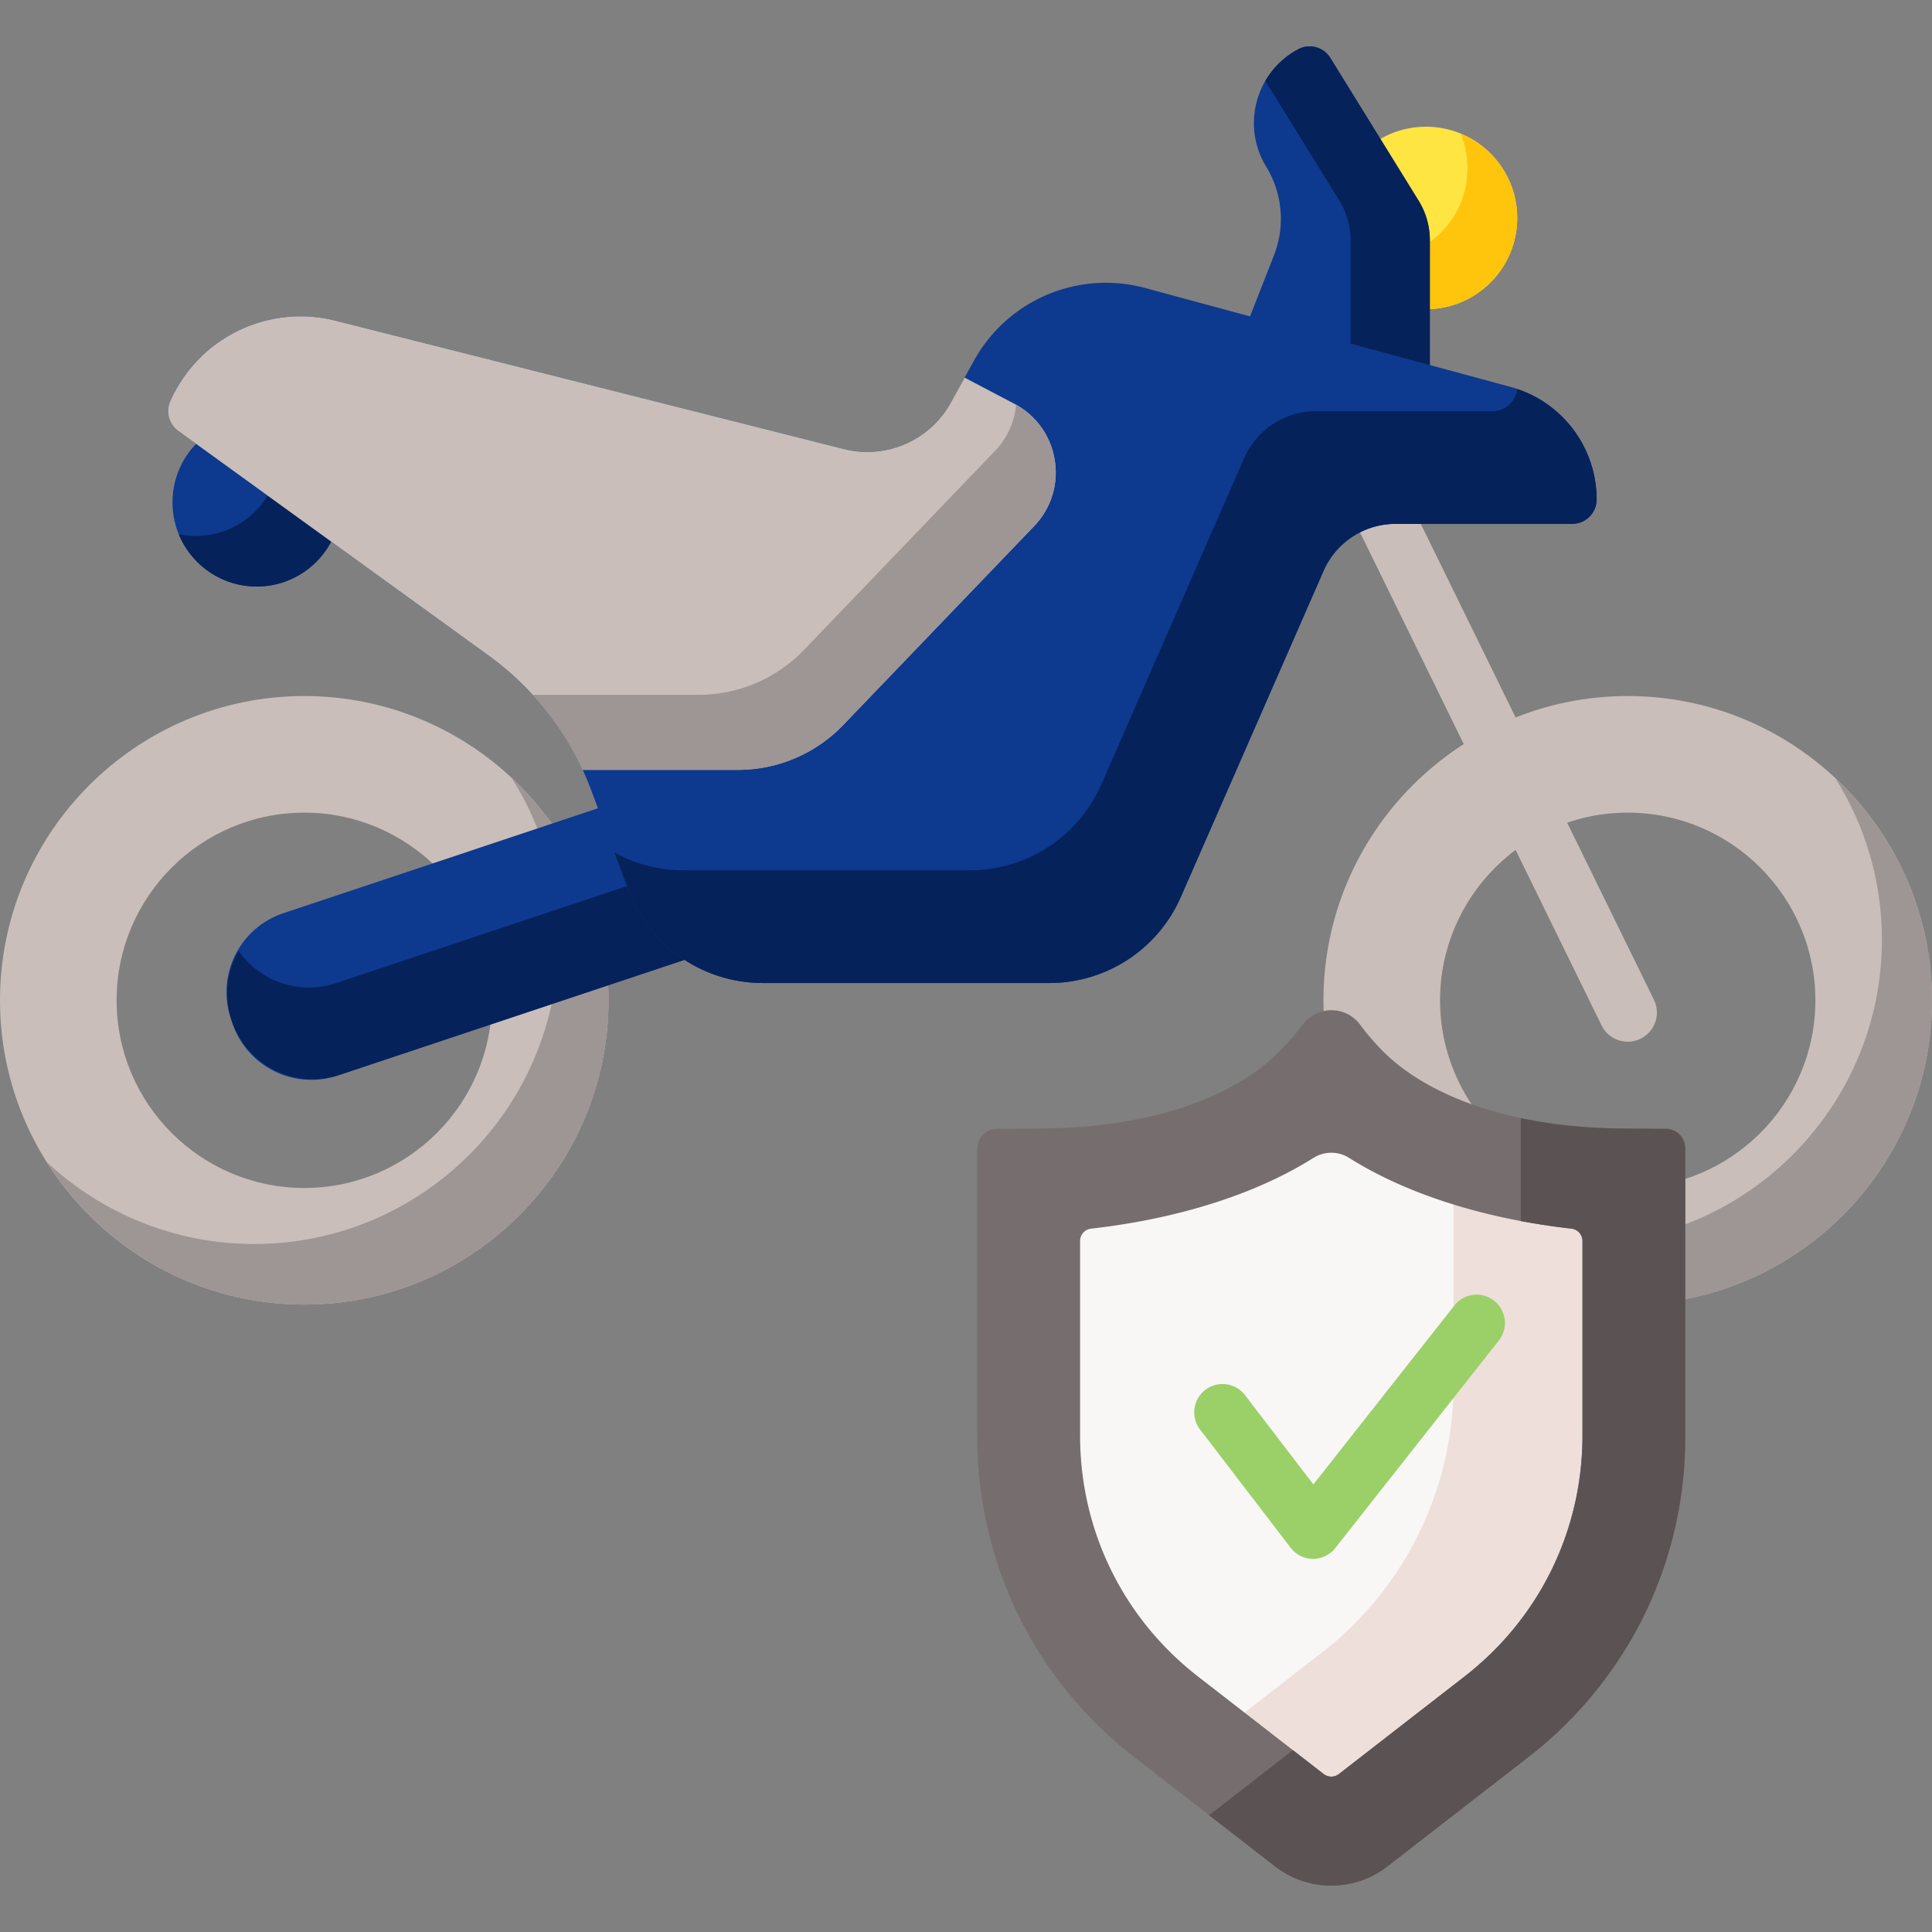 <svg xmlns="http://www.w3.org/2000/svg" version="1.1" xmlns:xlink="http://www.w3.org/1999/xlink" width="512" height="512" x="0" y="0" viewBox="0 0 512 512" style="enable-background:new 0 0 512 512" xml:space="preserve" class=""><rect x="0" y="0" width="512" height="512" fill="#808080" stroke="none"/><g><path fill="#c9beb9" d="M80.636 345.728C36.173 345.728 0 309.555 0 265.092s36.173-80.636 80.636-80.636 80.636 36.173 80.636 80.636-36.173 80.636-80.636 80.636zm0-130.369c-27.423 0-49.733 22.31-49.733 49.734s22.31 49.733 49.733 49.733 49.733-22.31 49.733-49.733-22.31-49.734-49.733-49.734zM431.364 345.728c-44.463 0-80.636-36.173-80.636-80.636s36.173-80.636 80.636-80.636S512 220.629 512 265.092s-36.173 80.636-80.636 80.636zm0-130.369c-27.423 0-49.733 22.31-49.733 49.734s22.31 49.733 49.733 49.733 49.733-22.31 49.733-49.733-22.31-49.734-49.733-49.734z" opacity="1" data-original="#c9beb9"></path><path fill="#9e9595" d="M135.629 206.196c7.825 12.423 12.373 27.109 12.373 42.845 0 44.463-36.173 80.636-80.636 80.636-21.241 0-40.576-8.269-54.994-21.739 14.286 22.68 39.536 37.791 68.263 37.791 44.463 0 80.636-36.173 80.636-80.636.001-23.223-9.88-44.17-25.642-58.897zM486.358 206.196c7.825 12.423 12.373 27.109 12.373 42.845 0 44.463-36.173 80.636-80.636 80.636-21.241 0-40.576-8.269-54.994-21.739 14.286 22.68 39.536 37.791 68.263 37.791 44.463 0 80.636-36.173 80.636-80.636 0-23.223-9.88-44.17-25.642-58.897z" opacity="1" data-original="#9e9595" class=""></path><circle cx="68.033" cy="133.12" r="22.319" fill="#0d398f" opacity="1" data-original="#da4a54" class=""></circle><path fill="#06225a" d="M72.526 111.253a22.256 22.256 0 0 1 1.665 8.462c0 12.327-9.993 22.319-22.319 22.319a22.39 22.39 0 0 1-4.493-.453c3.334 8.13 11.324 13.858 20.655 13.858 12.327 0 22.319-9.993 22.319-22.319-.001-10.788-7.654-19.788-17.827-21.867z" opacity="1" data-original="#d82e3d" class=""></path><path fill="#0d398f" d="m61.587 271.118-.42-1.26c-3.846-11.533 2.385-24.001 13.919-27.847l107.737-35.93 14.349 43.027-107.737 35.93c-11.534 3.845-24.001-2.387-27.848-13.92z" opacity="1" data-original="#da4a54" class=""></path><path fill="#06225a" d="M189.781 226.945 89.035 260.543c-9.771 3.259-20.189-.508-25.787-8.557-3.123 5.421-4.006 12.099-1.871 18.5 3.962 11.882 16.806 18.301 28.688 14.339l107.107-35.719z" opacity="1" data-original="#d82e3d" class=""></path><circle cx="377.899" cy="57.763" r="24.181" fill="#ffe541" opacity="1" data-original="#ffe541" class=""></circle><path fill="#ffc50d" d="M387.091 35.395a24.102 24.102 0 0 1 1.813 9.192c0 13.355-10.826 24.181-24.181 24.181-3.255 0-6.358-.647-9.192-1.813 3.618 8.795 12.268 14.99 22.368 14.99 13.355 0 24.181-10.826 24.181-24.181.001-10.101-6.193-18.751-14.989-22.369z" opacity="1" data-original="#ffc50d"></path><path fill="#0d398f" d="m352.547 15.339 23.409 37.868a19.855 19.855 0 0 1 2.967 10.442v56.066h-61.708l20.405-52.067a26.48 26.48 0 0 0-2.06-23.473c-6.652-10.886-2.77-25.125 8.486-31.129a6.434 6.434 0 0 1 8.501 2.293z" opacity="1" data-original="#da4a54" class=""></path><path fill="#06225a" d="m375.956 53.207-23.409-37.868a6.435 6.435 0 0 0-8.501-2.294 22.043 22.043 0 0 0-8.715 8.389l19.642 31.773a19.855 19.855 0 0 1 2.967 10.442v56.066h20.984V63.649a19.872 19.872 0 0 0-2.968-10.442z" opacity="1" data-original="#d82e3d" class=""></path><path fill="#c9beb9" d="M431.37 276.063a7.725 7.725 0 0 1-6.943-4.328l-69.406-141.668a7.726 7.726 0 0 1 13.876-6.798l69.406 141.668a7.726 7.726 0 0 1-6.933 11.126z" opacity="1" data-original="#c9beb9"></path><path fill="#0d398f" d="m88.898 84.981 134.769 34.022a25.261 25.261 0 0 0 28.298-12.285l6.143-11.13c8.893-16.11 27.641-24.061 45.404-19.254l96.788 26.194c13.47 3.645 22.824 15.867 22.824 29.822a6.484 6.484 0 0 1-6.485 6.485h-46.815a20.824 20.824 0 0 0-19.077 12.475l-37.824 86.415a38.04 38.04 0 0 1-34.85 22.788H202.14a38.042 38.042 0 0 1-35.649-24.762l-9.77-26.226a77.67 77.67 0 0 0-27.237-35.798l-82.243-59.533a6.485 6.485 0 0 1-2.048-8.051l.405-.846c7.756-16.216 25.87-24.716 43.3-20.316z" opacity="1" data-original="#da4a54" class=""></path><path fill="#06225a" d="M402.05 103.082a6.484 6.484 0 0 1-6.454 5.881h-46.815a20.824 20.824 0 0 0-19.077 12.475l-37.824 86.415a38.04 38.04 0 0 1-34.85 22.788h-75.932c-6.537 0-12.777-1.694-18.261-4.698l3.654 9.809a38.042 38.042 0 0 0 35.649 24.762h75.933a38.042 38.042 0 0 0 34.85-22.788l37.824-86.415a20.825 20.825 0 0 1 19.077-12.475h46.815a6.484 6.484 0 0 0 6.485-6.485c0-13.338-8.557-25.073-21.074-29.269z" opacity="1" data-original="#d82e3d" class=""></path><path fill="#c9beb9" d="m268.788 106.989-13.154-6.919-3.67 6.648a25.261 25.261 0 0 1-28.298 12.285L88.897 84.981c-17.429-4.4-35.544 4.099-43.3 20.316l-.405.846a6.484 6.484 0 0 0 2.048 8.051l82.243 59.533a77.658 77.658 0 0 1 24.937 30.292h41.152a38.66 38.66 0 0 0 27.887-11.886l50.59-52.7c9.478-9.871 6.85-26.073-5.261-32.444z" opacity="1" data-original="#c9beb9"></path><path fill="#9e9595" d="M269.281 107.267a20.371 20.371 0 0 1-5.635 12.279l-50.59 52.7a38.656 38.656 0 0 1-27.887 11.886h-44.014a77.671 77.671 0 0 1 13.265 19.888h41.152a38.66 38.66 0 0 0 27.887-11.886l50.59-52.7c9.346-9.735 6.914-25.618-4.768-32.167z" opacity="1" data-original="#9e9595" class=""></path><path fill="#f9f6f6" d="M352.804 288.019c-10.644 15.909-41.086 27.454-77.141 27.716v65.338a90.135 90.135 0 0 0 34.871 71.205l37.564 29.154a7.676 7.676 0 0 0 9.412 0l37.564-29.154a90.135 90.135 0 0 0 34.871-71.205v-65.338c-36.055-.262-66.497-11.807-77.141-27.716z" opacity="1" data-original="#f9f6f6" class=""></path><path fill="#eedfda" d="M385.206 308.906v57.822a90.135 90.135 0 0 1-34.871 71.205l-29.142 22.617 26.904 20.881a7.676 7.676 0 0 0 9.412 0l37.564-29.154a90.135 90.135 0 0 0 34.871-71.205v-65.338c-16.554-.119-31.923-2.62-44.738-6.828z" opacity="1" data-original="#eedfda" class=""></path><path fill="#766e6e" d="M352.804 499.713a24.297 24.297 0 0 1-14.925-5.115l-37.564-29.154c-12.79-9.927-23.314-22.859-30.434-37.399s-10.884-30.783-10.884-46.973v-76.756a5.165 5.165 0 0 1 5.127-5.165l11.418-.083c32.514-.236 52.803-9.711 63.409-20.318a67.847 67.847 0 0 0 6.282-7.229c3.806-5.07 11.414-5.075 15.196.012a65.148 65.148 0 0 0 6.227 7.216c10.171 10.171 30.896 20.082 63.41 20.318l11.418.083a5.165 5.165 0 0 1 5.127 5.165v76.756c0 16.19-3.764 32.433-10.884 46.973-7.121 14.54-17.645 27.472-30.435 37.399l-37.564 29.153a24.29 24.29 0 0 1-14.924 5.117zm-63.661-174.107a3.28 3.28 0 0 0-2.907 3.262v51.564c0 25.169 11.404 48.455 31.287 63.887l33.266 25.818c1.186.92 2.845.92 4.03 0l33.265-25.818c19.883-15.432 31.287-38.717 31.287-63.887v-51.564a3.28 3.28 0 0 0-2.907-3.262c-13.598-1.535-26.474-4.456-37.982-8.656-7.822-2.854-14.84-6.244-20.946-10.092a8.863 8.863 0 0 0-9.466 0c-6.106 3.848-13.124 7.238-20.946 10.092-11.508 4.2-24.384 7.121-37.981 8.656z" opacity="1" data-original="#766e6e" class=""></path><path fill="#5b5353" d="m441.483 299.151-11.418-.083c-10.147-.074-19.146-1.09-27.034-2.762v27.284c4.381.825 8.865 1.5 13.433 2.016a3.28 3.28 0 0 1 2.907 3.262v51.564c0 25.169-11.404 48.455-31.287 63.887l-33.265 25.818a3.287 3.287 0 0 1-4.03 0l-8.155-6.329-21.801 16.92c-.139.108-.281.209-.422.313l17.468 13.557a24.3 24.3 0 0 0 14.925 5.115 24.305 24.305 0 0 0 14.925-5.115l37.564-29.153c12.79-9.927 23.314-22.859 30.435-37.399 7.12-14.54 10.884-30.783 10.884-46.973v-76.756a5.167 5.167 0 0 0-5.129-5.166z" opacity="1" data-original="#5b5353"></path><path fill="#9bd069" d="M347.976 413.106h-.052a7.498 7.498 0 0 1-5.902-2.94l-24.038-31.388a7.5 7.5 0 0 1 11.908-9.12l18.168 23.724 37.374-47.429a7.499 7.499 0 0 1 10.532-1.248 7.499 7.499 0 0 1 1.248 10.532l-43.349 55.01a7.493 7.493 0 0 1-5.889 2.859z" opacity="1" data-original="#9bd069"></path></g></svg>